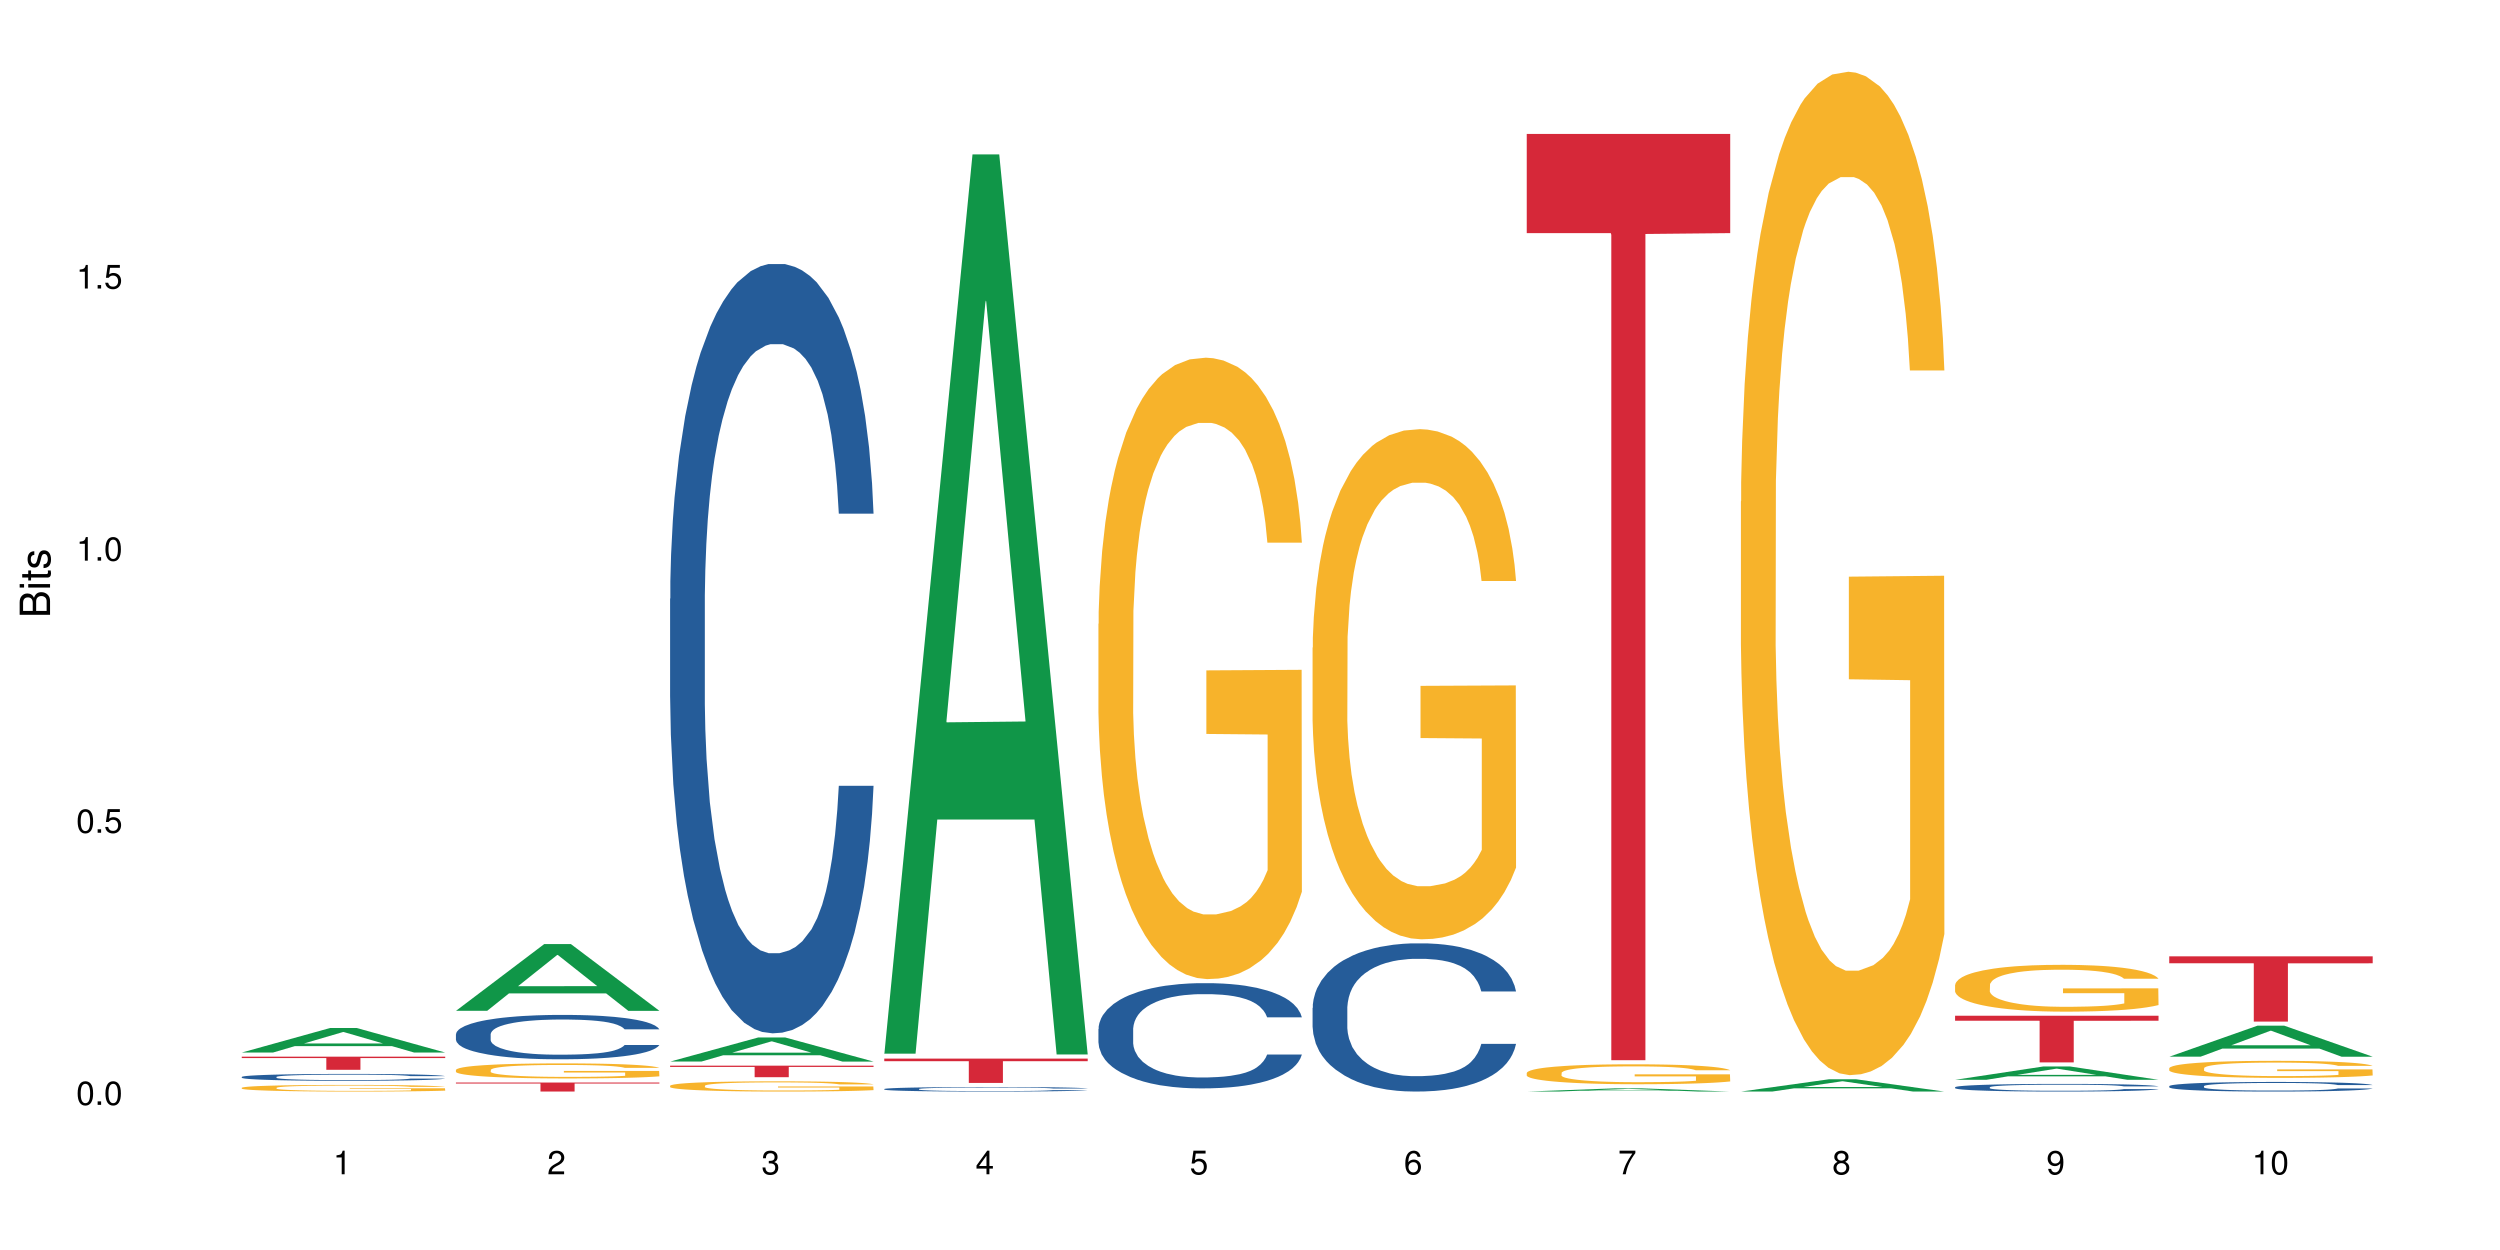 <?xml version="1.0" encoding="UTF-8"?>
<svg xmlns="http://www.w3.org/2000/svg" xmlns:xlink="http://www.w3.org/1999/xlink" width="720pt" height="360pt" viewBox="0 0 720 360" version="1.1">
<defs>
<g>
<symbol overflow="visible" id="glyph0-0">
<path style="stroke:none;" d=""/>
</symbol>
<symbol overflow="visible" id="glyph0-1">
<path style="stroke:none;" d="M 2.641 -6.797 C 2 -6.797 1.422 -6.531 1.078 -6.047 C 0.641 -5.453 0.406 -4.547 0.406 -3.297 C 0.406 -1 1.188 0.219 2.641 0.219 C 4.078 0.219 4.859 -1 4.859 -3.234 C 4.859 -4.562 4.656 -5.438 4.203 -6.047 C 3.844 -6.531 3.281 -6.797 2.641 -6.797 Z M 2.641 -6.047 C 3.547 -6.047 4 -5.125 4 -3.312 C 4 -1.375 3.562 -0.484 2.625 -0.484 C 1.734 -0.484 1.281 -1.422 1.281 -3.281 C 1.281 -5.141 1.734 -6.047 2.641 -6.047 Z M 2.641 -6.047 "/>
</symbol>
<symbol overflow="visible" id="glyph0-2">
<path style="stroke:none;" d="M 1.828 -1 L 0.828 -1 L 0.828 0 L 1.828 0 Z M 1.828 -1 "/>
</symbol>
<symbol overflow="visible" id="glyph0-3">
<path style="stroke:none;" d="M 4.562 -6.797 L 1.062 -6.797 L 0.547 -3.094 L 1.328 -3.094 C 1.719 -3.562 2.047 -3.734 2.578 -3.734 C 3.484 -3.734 4.062 -3.109 4.062 -2.094 C 4.062 -1.125 3.484 -0.531 2.578 -0.531 C 1.828 -0.531 1.375 -0.906 1.188 -1.672 L 0.328 -1.672 C 0.453 -1.109 0.547 -0.844 0.75 -0.594 C 1.125 -0.078 1.828 0.219 2.594 0.219 C 3.969 0.219 4.922 -0.781 4.922 -2.219 C 4.922 -3.562 4.031 -4.484 2.719 -4.484 C 2.25 -4.484 1.859 -4.359 1.469 -4.062 L 1.734 -5.969 L 4.562 -5.969 Z M 4.562 -6.797 "/>
</symbol>
<symbol overflow="visible" id="glyph0-4">
<path style="stroke:none;" d="M 2.484 -4.844 L 2.484 0 L 3.328 0 L 3.328 -6.797 L 2.766 -6.797 C 2.469 -5.75 2.281 -5.609 0.984 -5.453 L 0.984 -4.844 Z M 2.484 -4.844 "/>
</symbol>
<symbol overflow="visible" id="glyph0-5">
<path style="stroke:none;" d="M 4.859 -0.828 L 1.281 -0.828 C 1.359 -1.391 1.672 -1.75 2.5 -2.234 L 3.469 -2.75 C 4.406 -3.266 4.906 -3.969 4.906 -4.812 C 4.906 -5.375 4.672 -5.906 4.266 -6.266 C 3.859 -6.625 3.375 -6.797 2.719 -6.797 C 1.859 -6.797 1.219 -6.5 0.844 -5.922 C 0.609 -5.562 0.5 -5.125 0.484 -4.438 L 1.328 -4.438 C 1.359 -4.906 1.406 -5.188 1.531 -5.406 C 1.75 -5.812 2.188 -6.062 2.703 -6.062 C 3.469 -6.062 4.031 -5.516 4.031 -4.781 C 4.031 -4.25 3.719 -3.797 3.125 -3.438 L 2.234 -2.938 C 0.812 -2.141 0.406 -1.5 0.328 0 L 4.859 0 Z M 4.859 -0.828 "/>
</symbol>
<symbol overflow="visible" id="glyph0-6">
<path style="stroke:none;" d="M 2.125 -3.125 L 2.578 -3.125 C 3.516 -3.125 3.984 -2.703 3.984 -1.891 C 3.984 -1.031 3.469 -0.531 2.578 -0.531 C 1.656 -0.531 1.203 -0.984 1.156 -1.969 L 0.312 -1.969 C 0.344 -1.422 0.438 -1.078 0.609 -0.766 C 0.953 -0.109 1.625 0.219 2.547 0.219 C 3.953 0.219 4.859 -0.609 4.859 -1.906 C 4.859 -2.766 4.516 -3.25 3.703 -3.516 C 4.344 -3.766 4.656 -4.25 4.656 -4.938 C 4.656 -6.109 3.875 -6.797 2.578 -6.797 C 1.203 -6.797 0.484 -6.047 0.453 -4.609 L 1.297 -4.609 C 1.312 -5.016 1.344 -5.25 1.453 -5.453 C 1.641 -5.828 2.062 -6.062 2.594 -6.062 C 3.344 -6.062 3.797 -5.625 3.797 -4.906 C 3.797 -4.422 3.609 -4.141 3.25 -3.984 C 3.016 -3.891 2.719 -3.844 2.125 -3.844 Z M 2.125 -3.125 "/>
</symbol>
<symbol overflow="visible" id="glyph0-7">
<path style="stroke:none;" d="M 3.141 -1.625 L 3.141 0 L 3.984 0 L 3.984 -1.625 L 4.984 -1.625 L 4.984 -2.391 L 3.984 -2.391 L 3.984 -6.797 L 3.359 -6.797 L 0.266 -2.516 L 0.266 -1.625 Z M 3.141 -2.391 L 1 -2.391 L 3.141 -5.359 Z M 3.141 -2.391 "/>
</symbol>
<symbol overflow="visible" id="glyph0-8">
<path style="stroke:none;" d="M 4.781 -5.031 C 4.609 -6.141 3.891 -6.797 2.844 -6.797 C 2.094 -6.797 1.422 -6.438 1.031 -5.828 C 0.609 -5.172 0.406 -4.344 0.406 -3.094 C 0.406 -1.953 0.578 -1.234 0.984 -0.625 C 1.359 -0.078 1.953 0.219 2.703 0.219 C 3.984 0.219 4.922 -0.734 4.922 -2.078 C 4.922 -3.344 4.062 -4.234 2.844 -4.234 C 2.172 -4.234 1.641 -3.969 1.281 -3.469 C 1.281 -5.125 1.828 -6.047 2.797 -6.047 C 3.391 -6.047 3.797 -5.672 3.938 -5.031 Z M 2.734 -3.484 C 3.547 -3.484 4.062 -2.922 4.062 -2 C 4.062 -1.156 3.484 -0.531 2.703 -0.531 C 1.922 -0.531 1.328 -1.188 1.328 -2.047 C 1.328 -2.891 1.906 -3.484 2.734 -3.484 Z M 2.734 -3.484 "/>
</symbol>
<symbol overflow="visible" id="glyph0-9">
<path style="stroke:none;" d="M 4.984 -6.797 L 0.438 -6.797 L 0.438 -5.969 L 4.109 -5.969 C 2.5 -3.656 1.828 -2.234 1.328 0 L 2.219 0 C 2.594 -2.172 3.453 -4.047 4.984 -6.094 Z M 4.984 -6.797 "/>
</symbol>
<symbol overflow="visible" id="glyph0-10">
<path style="stroke:none;" d="M 3.75 -3.578 C 4.453 -4 4.688 -4.344 4.688 -4.984 C 4.688 -6.047 3.844 -6.797 2.641 -6.797 C 1.438 -6.797 0.594 -6.047 0.594 -4.984 C 0.594 -4.359 0.828 -4.016 1.516 -3.578 C 0.734 -3.203 0.359 -2.641 0.359 -1.891 C 0.359 -0.641 1.297 0.219 2.641 0.219 C 3.984 0.219 4.922 -0.641 4.922 -1.875 C 4.922 -2.641 4.531 -3.203 3.75 -3.578 Z M 2.641 -6.047 C 3.359 -6.047 3.812 -5.625 3.812 -4.969 C 3.812 -4.344 3.344 -3.922 2.641 -3.922 C 1.922 -3.922 1.453 -4.344 1.453 -4.984 C 1.453 -5.625 1.922 -6.047 2.641 -6.047 Z M 2.641 -3.203 C 3.484 -3.203 4.062 -2.672 4.062 -1.875 C 4.062 -1.062 3.484 -0.531 2.625 -0.531 C 1.797 -0.531 1.219 -1.078 1.219 -1.875 C 1.219 -2.672 1.797 -3.203 2.641 -3.203 Z M 2.641 -3.203 "/>
</symbol>
<symbol overflow="visible" id="glyph0-11">
<path style="stroke:none;" d="M 0.516 -1.547 C 0.672 -0.438 1.406 0.219 2.438 0.219 C 3.188 0.219 3.859 -0.141 4.266 -0.75 C 4.688 -1.406 4.891 -2.25 4.891 -3.484 C 4.891 -4.625 4.703 -5.359 4.312 -5.953 C 3.938 -6.5 3.344 -6.797 2.594 -6.797 C 1.297 -6.797 0.359 -5.844 0.359 -4.516 C 0.359 -3.25 1.234 -2.344 2.453 -2.344 C 3.094 -2.344 3.562 -2.578 4.016 -3.109 C 4 -1.453 3.469 -0.531 2.5 -0.531 C 1.906 -0.531 1.484 -0.906 1.359 -1.547 Z M 2.578 -6.062 C 3.375 -6.062 3.969 -5.406 3.969 -4.531 C 3.969 -3.688 3.375 -3.094 2.547 -3.094 C 1.734 -3.094 1.234 -3.672 1.234 -4.578 C 1.234 -5.438 1.797 -6.062 2.578 -6.062 Z M 2.578 -6.062 "/>
</symbol>
<symbol overflow="visible" id="glyph1-0">
<path style="stroke:none;" d=""/>
</symbol>
<symbol overflow="visible" id="glyph1-1">
<path style="stroke:none;" d="M 0 -0.953 L 0 -4.891 C 0 -5.719 -0.234 -6.344 -0.734 -6.797 C -1.188 -7.234 -1.812 -7.469 -2.5 -7.469 C -3.547 -7.469 -4.188 -7 -4.625 -5.875 C -4.984 -6.672 -5.641 -7.094 -6.531 -7.094 C -7.156 -7.094 -7.734 -6.859 -8.141 -6.391 C -8.562 -5.938 -8.75 -5.344 -8.75 -4.5 L -8.75 -0.953 Z M -4.984 -2.062 L -7.766 -2.062 L -7.766 -4.219 C -7.766 -4.844 -7.688 -5.203 -7.453 -5.5 C -7.219 -5.812 -6.859 -5.969 -6.375 -5.969 C -5.906 -5.969 -5.531 -5.812 -5.297 -5.5 C -5.062 -5.203 -4.984 -4.844 -4.984 -4.219 Z M -0.984 -2.062 L -4 -2.062 L -4 -4.781 C -4 -5.328 -3.859 -5.688 -3.578 -5.953 C -3.297 -6.219 -2.922 -6.359 -2.484 -6.359 C -2.062 -6.359 -1.688 -6.219 -1.406 -5.953 C -1.109 -5.688 -0.984 -5.328 -0.984 -4.781 Z M -0.984 -2.062 "/>
</symbol>
<symbol overflow="visible" id="glyph1-2">
<path style="stroke:none;" d="M -6.281 -1.797 L -6.281 -0.797 L 0 -0.797 L 0 -1.797 Z M -8.75 -1.797 L -8.75 -0.797 L -7.484 -0.797 L -7.484 -1.797 Z M -8.75 -1.797 "/>
</symbol>
<symbol overflow="visible" id="glyph1-3">
<path style="stroke:none;" d="M -6.281 -3.047 L -6.281 -2.016 L -8.016 -2.016 L -8.016 -1.016 L -6.281 -1.016 L -6.281 -0.172 L -5.469 -0.172 L -5.469 -1.016 L -0.719 -1.016 C -0.078 -1.016 0.281 -1.453 0.281 -2.234 C 0.281 -2.469 0.25 -2.719 0.188 -3.047 L -0.641 -3.047 C -0.609 -2.922 -0.594 -2.766 -0.594 -2.562 C -0.594 -2.141 -0.719 -2.016 -1.156 -2.016 L -5.469 -2.016 L -5.469 -3.047 Z M -6.281 -3.047 "/>
</symbol>
<symbol overflow="visible" id="glyph1-4">
<path style="stroke:none;" d="M -4.531 -5.25 C -5.766 -5.25 -6.469 -4.422 -6.469 -2.969 C -6.469 -1.516 -5.719 -0.562 -4.547 -0.562 C -3.562 -0.562 -3.094 -1.062 -2.734 -2.562 L -2.516 -3.484 C -2.344 -4.188 -2.094 -4.469 -1.625 -4.469 C -1.047 -4.469 -0.641 -3.875 -0.641 -3 C -0.641 -2.453 -0.797 -2 -1.062 -1.75 C -1.25 -1.594 -1.422 -1.531 -1.875 -1.469 L -1.875 -0.406 C -0.422 -0.453 0.281 -1.266 0.281 -2.922 C 0.281 -4.5 -0.5 -5.516 -1.719 -5.516 C -2.656 -5.516 -3.172 -4.984 -3.469 -3.734 L -3.703 -2.766 C -3.891 -1.953 -4.156 -1.609 -4.594 -1.609 C -5.172 -1.609 -5.547 -2.125 -5.547 -2.938 C -5.547 -3.75 -5.203 -4.172 -4.531 -4.203 Z M -4.531 -5.25 "/>
</symbol>
</g>
</defs>
<g id="surface95713">
<rect x="0" y="0" width="720" height="360" style="fill:rgb(100%,100%,100%);fill-opacity:1;stroke:none;"/>
<path style=" stroke:none;fill-rule:nonzero;fill:rgb(6.275%,58.824%,28.235%);fill-opacity:1;" d="M 69.629 303.125 L 69.691 303.117 L 95.047 296.07 L 102.746 296.07 L 128.223 303.133 L 119.273 303.133 L 112.887 301.289 L 84.902 301.289 L 78.645 303.125 L 69.629 303.125 L 87.598 300.527 L 110.32 300.52 L 98.988 297.223 L 98.863 297.219 L 98.738 297.238 L 87.535 300.52 L 87.598 300.527 Z M 69.629 303.125 "/>
<path style=" stroke:none;fill-rule:nonzero;fill:rgb(14.51%,36.078%,60%);fill-opacity:1;" d="M 69.629 310.152 L 69.699 310.152 L 69.699 310.109 L 69.914 310.039 L 70.414 309.953 L 70.914 309.891 L 72.203 309.785 L 73.988 309.684 L 75.848 309.602 L 77.203 309.555 L 78.418 309.52 L 81.207 309.453 L 82.992 309.418 L 84.922 309.387 L 87.281 309.355 L 88.996 309.336 L 92.852 309.309 L 95.711 309.297 L 97.926 309.289 L 102.715 309.289 L 105.574 309.297 L 107.645 309.309 L 109.93 309.32 L 111.859 309.336 L 115.219 309.379 L 118.219 309.43 L 119.578 309.457 L 121.723 309.512 L 123.367 309.566 L 124.508 309.613 L 125.797 309.684 L 126.938 309.762 L 127.797 309.855 L 128.223 309.934 L 118.219 309.934 L 117.719 309.863 L 117.148 309.805 L 116.078 309.73 L 115.004 309.68 L 113.504 309.625 L 112.148 309.59 L 110.289 309.559 L 108.645 309.535 L 106.93 309.52 L 105.285 309.508 L 102.141 309.496 L 98.5 309.496 L 97.141 309.5 L 94.355 309.516 L 92.852 309.527 L 90.711 309.555 L 89.207 309.578 L 87.422 309.613 L 86.207 309.645 L 84.707 309.691 L 83.637 309.734 L 82.422 309.793 L 81.707 309.84 L 81.062 309.891 L 80.492 309.949 L 80.062 310.012 L 79.777 310.078 L 79.633 310.145 L 79.633 310.426 L 79.777 310.492 L 80.133 310.566 L 81.062 310.676 L 82.422 310.773 L 83.992 310.848 L 85.492 310.902 L 86.352 310.93 L 87.492 310.957 L 89.281 310.996 L 91.852 311.031 L 93.352 311.047 L 95.641 311.059 L 97.996 311.066 L 101.141 311.066 L 103.93 311.059 L 105.785 311.051 L 107.715 311.035 L 110.359 311.004 L 112.004 310.977 L 113.434 310.941 L 114.504 310.906 L 115.219 310.879 L 116.293 310.82 L 117.148 310.762 L 117.793 310.695 L 118.219 310.637 L 128.223 310.637 L 127.797 310.707 L 127.152 310.777 L 126.508 310.832 L 125.508 310.895 L 124.367 310.949 L 122.723 311.016 L 121.363 311.055 L 119.578 311.102 L 117.934 311.137 L 116.148 311.168 L 113.504 311.203 L 111.789 311.223 L 109.93 311.238 L 107.715 311.25 L 104.93 311.266 L 101.93 311.273 L 99.141 311.273 L 96.141 311.27 L 93.926 311.262 L 90.996 311.246 L 87.352 311.215 L 84.707 311.18 L 82.633 311.145 L 80.848 311.109 L 78.848 311.059 L 76.273 310.98 L 74.703 310.918 L 73.633 310.867 L 72.418 310.797 L 71.559 310.734 L 70.559 310.633 L 69.844 310.504 L 69.629 310.402 Z M 69.629 310.152 "/>
<path style=" stroke:none;fill-rule:nonzero;fill:rgb(96.863%,70.196%,16.863%);fill-opacity:1;" d="M 69.629 313.273 L 69.699 313.273 L 69.699 313.238 L 69.988 313.16 L 70.703 313.051 L 71.629 312.961 L 72.629 312.891 L 73.273 312.855 L 74.344 312.801 L 75.273 312.762 L 77.633 312.684 L 80.633 312.609 L 82.277 312.578 L 84.137 312.551 L 86.777 312.516 L 87.992 312.504 L 91.711 312.477 L 95.926 312.457 L 100.57 312.453 L 102.715 312.453 L 105.645 312.461 L 109.645 312.48 L 111.934 312.5 L 113.719 312.516 L 115.578 312.539 L 117.863 312.574 L 120.008 312.617 L 121.723 312.656 L 123.438 312.711 L 124.867 312.766 L 126.082 312.828 L 127.152 312.902 L 127.797 312.961 L 128.223 313.023 L 118.293 313.023 L 117.719 312.961 L 117.078 312.914 L 116.004 312.859 L 114.934 312.816 L 113.863 312.781 L 111.859 312.738 L 110.145 312.707 L 108.004 312.684 L 105.93 312.668 L 103.57 312.656 L 98.355 312.656 L 94.926 312.668 L 92.926 312.68 L 91.496 312.695 L 89.496 312.723 L 88.281 312.742 L 87.566 312.758 L 85.422 312.809 L 83.992 312.859 L 83.207 312.895 L 82.207 312.945 L 81.492 312.992 L 80.707 313.062 L 80.277 313.113 L 79.703 313.234 L 79.633 313.551 L 79.848 313.617 L 80.277 313.688 L 80.848 313.75 L 81.707 313.816 L 82.562 313.867 L 84.062 313.938 L 85.352 313.98 L 86.352 314.012 L 88.281 314.059 L 89.066 314.074 L 90.922 314.105 L 92.852 314.129 L 95.211 314.152 L 96.996 314.164 L 99.855 314.172 L 103.5 314.172 L 107.789 314.16 L 110.504 314.148 L 112.359 314.133 L 113.574 314.121 L 115.078 314.102 L 116.148 314.082 L 117.148 314.062 L 118.363 314.035 L 118.363 313.617 L 100.715 313.613 L 100.715 313.418 L 128.152 313.418 L 128.223 314.102 L 126.723 314.148 L 124.867 314.195 L 123.078 314.23 L 121.223 314.258 L 118.578 314.293 L 116.434 314.312 L 113.148 314.336 L 110.145 314.352 L 107 314.363 L 104.215 314.367 L 100.93 314.371 L 97.996 314.367 L 94.855 314.355 L 92.352 314.344 L 90.066 314.324 L 87.781 314.301 L 84.922 314.266 L 83.062 314.234 L 81.133 314.199 L 79.203 314.156 L 77.488 314.109 L 76.348 314.07 L 75.203 314.027 L 73.988 313.977 L 72.844 313.918 L 71.988 313.863 L 71.203 313.801 L 70.629 313.742 L 70.059 313.664 L 69.773 313.602 L 69.629 313.547 Z M 69.629 313.273 "/>
<path style=" stroke:none;fill-rule:nonzero;fill:rgb(83.922%,15.686%,22.353%);fill-opacity:1;" d="M 69.629 304.312 L 128.223 304.312 L 128.223 304.719 L 103.805 304.723 L 103.805 308.109 L 93.98 308.109 L 93.98 304.727 L 93.836 304.719 L 69.629 304.719 Z M 69.629 304.312 "/>
<path style=" stroke:none;fill-rule:nonzero;fill:rgb(6.275%,58.824%,28.235%);fill-opacity:1;" d="M 131.309 291.105 L 131.371 291.086 L 156.727 271.898 L 164.426 271.898 L 189.902 291.121 L 180.953 291.121 L 174.566 286.102 L 146.582 286.102 L 140.324 291.105 L 131.309 291.105 L 149.273 284.027 L 172 284.008 L 160.668 275.039 L 160.543 275.02 L 160.418 275.074 L 149.211 284.008 L 149.273 284.027 Z M 131.309 291.105 "/>
<path style=" stroke:none;fill-rule:nonzero;fill:rgb(14.51%,36.078%,60%);fill-opacity:1;" d="M 131.309 297.859 L 131.379 297.848 L 131.379 297.566 L 131.594 297.125 L 132.094 296.562 L 132.594 296.18 L 133.883 295.488 L 135.668 294.824 L 137.523 294.309 L 138.883 294.008 L 140.098 293.773 L 142.883 293.34 L 144.672 293.117 L 146.602 292.922 L 148.957 292.723 L 150.672 292.605 L 154.531 292.418 L 157.391 292.336 L 159.605 292.301 L 164.395 292.301 L 167.25 292.348 L 169.324 292.406 L 171.609 292.5 L 173.539 292.605 L 176.898 292.863 L 179.898 293.188 L 181.258 293.375 L 183.402 293.738 L 185.043 294.086 L 186.188 294.391 L 187.473 294.824 L 188.617 295.348 L 189.477 295.945 L 189.902 296.445 L 179.898 296.445 L 179.398 295.98 L 178.828 295.617 L 177.758 295.141 L 176.684 294.801 L 175.184 294.461 L 173.824 294.238 L 171.969 294.02 L 170.324 293.879 L 168.609 293.773 L 166.965 293.703 L 163.82 293.633 L 160.176 293.633 L 158.82 293.656 L 156.031 293.75 L 154.531 293.832 L 152.387 293.996 L 150.887 294.145 L 149.102 294.379 L 147.887 294.578 L 146.387 294.883 L 145.312 295.152 L 144.098 295.535 L 143.387 295.828 L 142.742 296.156 L 142.172 296.539 L 141.742 296.949 L 141.457 297.379 L 141.312 297.801 L 141.312 299.609 L 141.457 300.031 L 141.812 300.523 L 142.742 301.234 L 144.098 301.852 L 145.672 302.344 L 147.172 302.695 L 148.031 302.855 L 149.172 303.043 L 150.961 303.277 L 153.531 303.512 L 155.031 303.605 L 157.32 303.699 L 159.676 303.746 L 162.82 303.746 L 165.609 303.699 L 167.465 303.641 L 169.395 303.547 L 172.039 303.348 L 173.684 303.16 L 175.113 302.938 L 176.184 302.719 L 176.898 302.531 L 177.969 302.168 L 178.828 301.77 L 179.473 301.363 L 179.898 300.965 L 189.902 300.965 L 189.477 301.434 L 188.832 301.887 L 188.188 302.227 L 187.188 302.637 L 186.047 302.996 L 184.402 303.406 L 183.043 303.676 L 181.258 303.965 L 179.613 304.188 L 177.828 304.387 L 175.184 304.621 L 173.469 304.738 L 171.609 304.844 L 169.395 304.938 L 166.609 305.02 L 163.605 305.062 L 160.82 305.074 L 157.82 305.051 L 155.605 305.008 L 152.676 304.902 L 149.031 304.691 L 146.387 304.469 L 144.312 304.246 L 142.527 304.012 L 140.527 303.699 L 137.953 303.184 L 136.383 302.789 L 135.309 302.461 L 134.094 302.004 L 133.238 301.598 L 132.238 300.941 L 131.523 300.113 L 131.309 299.473 Z M 131.309 297.859 "/>
<path style=" stroke:none;fill-rule:nonzero;fill:rgb(96.863%,70.196%,16.863%);fill-opacity:1;" d="M 131.309 308.113 L 131.379 308.109 L 131.379 308.031 L 131.664 307.852 L 132.379 307.605 L 133.309 307.406 L 134.309 307.246 L 134.953 307.164 L 136.023 307.043 L 136.953 306.957 L 139.312 306.777 L 142.312 306.613 L 143.957 306.539 L 145.812 306.473 L 148.457 306.398 L 149.672 306.371 L 153.391 306.309 L 157.605 306.266 L 162.25 306.254 L 164.395 306.258 L 167.324 306.273 L 171.324 306.32 L 173.613 306.359 L 175.398 306.398 L 177.254 306.449 L 179.543 306.527 L 181.688 306.625 L 183.402 306.719 L 185.117 306.84 L 186.547 306.965 L 187.762 307.102 L 188.832 307.27 L 189.477 307.41 L 189.902 307.547 L 179.973 307.547 L 179.398 307.41 L 178.758 307.301 L 177.684 307.172 L 176.613 307.074 L 175.539 307 L 173.539 306.898 L 171.824 306.836 L 169.68 306.777 L 167.609 306.742 L 165.25 306.719 L 163.82 306.711 L 160.035 306.711 L 156.605 306.738 L 154.605 306.77 L 153.176 306.801 L 151.172 306.863 L 149.957 306.91 L 149.246 306.941 L 147.102 307.062 L 145.672 307.176 L 144.887 307.25 L 143.887 307.367 L 143.172 307.477 L 142.383 307.633 L 141.957 307.754 L 141.383 308.023 L 141.312 308.734 L 141.527 308.887 L 141.957 309.047 L 142.527 309.191 L 143.387 309.344 L 144.242 309.457 L 145.742 309.613 L 147.027 309.715 L 148.031 309.781 L 149.957 309.891 L 150.746 309.926 L 152.602 309.996 L 154.531 310.051 L 156.891 310.098 L 158.676 310.121 L 161.535 310.141 L 165.18 310.141 L 169.469 310.117 L 172.184 310.086 L 174.039 310.055 L 175.254 310.027 L 176.754 309.984 L 177.828 309.945 L 178.828 309.902 L 180.043 309.832 L 180.043 308.887 L 162.391 308.883 L 162.391 308.438 L 189.832 308.434 L 189.902 309.984 L 188.402 310.09 L 186.547 310.195 L 184.758 310.273 L 182.902 310.34 L 180.258 310.414 L 178.113 310.465 L 174.824 310.52 L 171.824 310.555 L 168.68 310.578 L 165.895 310.59 L 162.605 310.594 L 159.676 310.586 L 156.531 310.562 L 154.031 310.531 L 151.746 310.492 L 149.457 310.438 L 146.602 310.355 L 144.742 310.289 L 142.812 310.207 L 140.883 310.105 L 139.168 310 L 138.027 309.918 L 136.883 309.82 L 135.668 309.703 L 134.523 309.566 L 133.668 309.445 L 132.879 309.305 L 132.309 309.176 L 131.738 308.996 L 131.453 308.855 L 131.309 308.73 Z M 131.309 308.113 "/>
<path style=" stroke:none;fill-rule:nonzero;fill:rgb(83.922%,15.686%,22.353%);fill-opacity:1;" d="M 131.309 311.773 L 189.902 311.773 L 189.902 312.051 L 165.484 312.055 L 165.484 314.371 L 155.656 314.371 L 155.656 312.055 L 155.516 312.051 L 131.309 312.051 Z M 131.309 311.773 "/>
<path style=" stroke:none;fill-rule:nonzero;fill:rgb(6.275%,58.824%,28.235%);fill-opacity:1;" d="M 192.988 305.73 L 193.051 305.723 L 218.402 298.781 L 226.105 298.781 L 251.582 305.738 L 242.629 305.738 L 236.246 303.922 L 208.262 303.922 L 202.004 305.73 L 192.988 305.73 L 210.953 303.172 L 233.68 303.164 L 222.348 299.918 L 222.223 299.914 L 222.098 299.934 L 210.891 303.164 L 210.953 303.172 Z M 192.988 305.73 "/>
<path style=" stroke:none;fill-rule:nonzero;fill:rgb(14.51%,36.078%,60%);fill-opacity:1;" d="M 192.988 172.449 L 193.059 172.246 L 193.059 167.387 L 193.273 159.691 L 193.773 149.969 L 194.273 143.285 L 195.559 131.34 L 197.348 119.793 L 199.203 110.883 L 200.562 105.617 L 201.777 101.57 L 204.562 94.074 L 206.352 90.227 L 208.281 86.785 L 210.637 83.344 L 212.352 81.316 L 216.211 78.078 L 219.07 76.66 L 221.285 76.051 L 226.074 76.051 L 228.93 76.863 L 231.004 77.875 L 233.289 79.496 L 235.219 81.316 L 238.578 85.773 L 241.578 91.441 L 242.938 94.684 L 245.082 100.961 L 246.723 107.035 L 247.867 112.301 L 249.152 119.793 L 250.297 128.906 L 251.152 139.234 L 251.582 147.945 L 241.578 147.945 L 241.078 139.844 L 240.508 133.566 L 239.434 125.262 L 238.363 119.391 L 236.863 113.516 L 235.504 109.668 L 233.648 105.82 L 232.004 103.391 L 230.289 101.57 L 228.645 100.352 L 225.5 99.137 L 221.855 99.137 L 220.5 99.543 L 217.711 101.164 L 216.211 102.582 L 214.066 105.418 L 212.566 108.051 L 210.781 112.098 L 209.566 115.543 L 208.066 120.809 L 206.992 125.465 L 205.777 132.148 L 205.062 137.211 L 204.422 142.883 L 203.848 149.566 L 203.422 156.652 L 203.133 164.145 L 202.992 171.438 L 202.992 202.824 L 203.133 210.117 L 203.492 218.621 L 204.422 230.977 L 205.777 241.711 L 207.352 250.215 L 208.852 256.289 L 209.707 259.125 L 210.852 262.367 L 212.637 266.414 L 215.211 270.465 L 216.711 272.086 L 219 273.707 L 221.355 274.516 L 224.5 274.516 L 227.289 273.707 L 229.145 272.695 L 231.074 271.074 L 233.719 267.633 L 235.363 264.391 L 236.793 260.543 L 237.863 256.695 L 238.578 253.453 L 239.648 247.176 L 240.508 240.293 L 241.148 233.203 L 241.578 226.316 L 251.582 226.316 L 251.152 234.418 L 250.512 242.316 L 249.867 248.191 L 248.867 255.277 L 247.723 261.555 L 246.082 268.645 L 244.723 273.301 L 242.938 278.363 L 241.293 282.211 L 239.508 285.656 L 236.863 289.707 L 235.148 291.73 L 233.289 293.555 L 231.074 295.172 L 228.289 296.59 L 225.285 297.402 L 222.5 297.602 L 219.5 297.199 L 217.285 296.387 L 214.352 294.566 L 210.711 290.922 L 208.066 287.074 L 205.992 283.227 L 204.207 279.176 L 202.207 273.707 L 199.633 264.797 L 198.062 257.91 L 196.988 252.238 L 195.773 244.34 L 194.918 237.254 L 193.918 225.914 L 193.203 211.535 L 192.988 200.395 Z M 192.988 172.449 "/>
<path style=" stroke:none;fill-rule:nonzero;fill:rgb(96.863%,70.196%,16.863%);fill-opacity:1;" d="M 192.988 312.684 L 193.059 312.68 L 193.059 312.629 L 193.344 312.508 L 194.059 312.34 L 194.988 312.203 L 195.988 312.094 L 196.633 312.039 L 197.703 311.957 L 198.633 311.898 L 200.992 311.777 L 203.992 311.664 L 205.637 311.613 L 207.492 311.57 L 210.137 311.52 L 211.352 311.5 L 215.066 311.457 L 219.285 311.43 L 223.93 311.422 L 226.074 311.422 L 229.004 311.434 L 233.004 311.465 L 235.289 311.492 L 237.078 311.52 L 238.934 311.555 L 241.223 311.605 L 243.367 311.672 L 245.082 311.734 L 246.797 311.816 L 248.223 311.902 L 249.438 311.996 L 250.512 312.109 L 251.152 312.203 L 251.582 312.301 L 241.648 312.301 L 241.078 312.203 L 240.434 312.133 L 239.363 312.043 L 238.293 311.98 L 237.219 311.926 L 235.219 311.855 L 233.504 311.812 L 231.359 311.777 L 229.289 311.754 L 226.93 311.734 L 225.5 311.73 L 221.715 311.73 L 218.285 311.75 L 216.281 311.77 L 214.855 311.793 L 212.852 311.832 L 211.637 311.867 L 210.922 311.887 L 208.781 311.969 L 207.352 312.047 L 206.566 312.098 L 205.562 312.18 L 204.852 312.25 L 204.062 312.359 L 203.637 312.438 L 203.062 312.621 L 202.992 313.105 L 203.207 313.211 L 203.637 313.32 L 204.207 313.418 L 205.062 313.52 L 205.922 313.598 L 207.422 313.703 L 208.707 313.773 L 209.707 313.82 L 211.637 313.891 L 212.426 313.914 L 214.281 313.965 L 216.211 314 L 218.57 314.035 L 220.355 314.051 L 223.215 314.062 L 226.859 314.062 L 231.145 314.047 L 233.863 314.027 L 235.719 314.004 L 236.934 313.984 L 238.434 313.957 L 239.508 313.93 L 240.508 313.898 L 241.723 313.852 L 241.723 313.211 L 224.07 313.207 L 224.07 312.906 L 251.512 312.902 L 251.582 313.957 L 250.082 314.027 L 248.223 314.098 L 246.438 314.152 L 244.578 314.199 L 241.938 314.25 L 239.793 314.281 L 236.504 314.32 L 233.504 314.344 L 230.359 314.359 L 227.574 314.367 L 224.285 314.371 L 221.355 314.367 L 218.211 314.348 L 215.711 314.328 L 213.426 314.301 L 211.137 314.266 L 208.281 314.211 L 206.422 314.164 L 204.492 314.105 L 202.562 314.039 L 200.848 313.965 L 199.703 313.91 L 198.562 313.844 L 197.348 313.766 L 196.203 313.672 L 195.348 313.59 L 194.559 313.496 L 193.988 313.406 L 193.418 313.285 L 193.129 313.188 L 192.988 313.105 Z M 192.988 312.684 "/>
<path style=" stroke:none;fill-rule:nonzero;fill:rgb(83.922%,15.686%,22.353%);fill-opacity:1;" d="M 192.988 306.918 L 251.582 306.918 L 251.582 307.273 L 227.164 307.273 L 227.164 310.242 L 217.336 310.242 L 217.336 307.277 L 217.195 307.273 L 192.988 307.273 Z M 192.988 306.918 "/>
<path style=" stroke:none;fill-rule:nonzero;fill:rgb(6.275%,58.824%,28.235%);fill-opacity:1;" d="M 254.668 303.449 L 254.73 303.203 L 280.082 44.461 L 287.781 44.461 L 313.262 303.691 L 304.309 303.691 L 297.926 236.023 L 269.941 236.023 L 263.68 303.449 L 254.668 303.449 L 272.633 208.031 L 295.359 207.789 L 284.027 86.812 L 283.902 86.57 L 283.777 87.301 L 272.57 207.789 L 272.633 208.031 Z M 254.668 303.449 "/>
<path style=" stroke:none;fill-rule:nonzero;fill:rgb(14.51%,36.078%,60%);fill-opacity:1;" d="M 254.668 313.633 L 254.738 313.629 L 254.738 313.602 L 254.953 313.559 L 255.453 313.5 L 255.953 313.461 L 257.238 313.391 L 259.027 313.32 L 260.883 313.27 L 262.242 313.238 L 263.457 313.215 L 266.242 313.168 L 268.031 313.148 L 269.957 313.125 L 272.316 313.105 L 274.031 313.094 L 277.891 313.074 L 280.75 313.066 L 282.965 313.062 L 287.75 313.062 L 290.609 313.066 L 292.684 313.074 L 294.969 313.082 L 296.898 313.094 L 300.258 313.121 L 303.258 313.152 L 304.617 313.172 L 306.758 313.211 L 308.402 313.246 L 309.547 313.277 L 310.832 313.32 L 311.977 313.375 L 312.832 313.438 L 313.262 313.488 L 303.258 313.488 L 302.758 313.441 L 302.188 313.402 L 301.113 313.355 L 300.043 313.32 L 298.543 313.285 L 297.184 313.262 L 295.328 313.238 L 293.684 313.223 L 291.969 313.215 L 290.324 313.207 L 287.18 313.199 L 283.535 313.199 L 282.18 313.203 L 279.391 313.211 L 277.891 313.219 L 275.746 313.238 L 274.246 313.254 L 272.461 313.277 L 271.246 313.297 L 269.746 313.328 L 268.672 313.355 L 267.457 313.395 L 266.742 313.426 L 266.102 313.457 L 265.527 313.496 L 265.102 313.539 L 264.812 313.582 L 264.672 313.625 L 264.672 313.812 L 264.812 313.855 L 265.172 313.906 L 266.102 313.977 L 267.457 314.039 L 269.031 314.09 L 270.531 314.125 L 271.387 314.145 L 272.531 314.164 L 274.316 314.188 L 276.891 314.211 L 278.391 314.219 L 280.676 314.23 L 283.035 314.234 L 286.18 314.234 L 288.965 314.23 L 290.824 314.223 L 292.754 314.215 L 295.398 314.195 L 297.043 314.176 L 298.469 314.152 L 299.543 314.129 L 300.258 314.109 L 301.328 314.074 L 302.188 314.031 L 302.828 313.992 L 303.258 313.949 L 313.262 313.949 L 312.832 313.996 L 312.191 314.043 L 311.547 314.078 L 310.547 314.121 L 309.402 314.156 L 307.762 314.199 L 306.402 314.227 L 304.617 314.258 L 302.973 314.281 L 301.188 314.301 L 298.543 314.324 L 296.828 314.336 L 294.969 314.348 L 292.754 314.355 L 289.969 314.363 L 286.965 314.371 L 284.18 314.371 L 281.176 314.367 L 278.961 314.363 L 276.031 314.352 L 272.387 314.332 L 269.746 314.309 L 267.672 314.285 L 265.887 314.262 L 263.887 314.23 L 261.312 314.176 L 259.742 314.137 L 258.668 314.102 L 257.453 314.055 L 256.598 314.016 L 255.598 313.949 L 254.883 313.863 L 254.668 313.797 Z M 254.668 313.633 "/>
<path style=" stroke:none;fill-rule:nonzero;fill:rgb(83.922%,15.686%,22.353%);fill-opacity:1;" d="M 254.668 304.871 L 313.262 304.871 L 313.262 305.621 L 288.84 305.629 L 288.84 311.883 L 279.016 311.883 L 279.016 305.633 L 278.875 305.621 L 254.668 305.621 Z M 254.668 304.871 "/>
<path style=" stroke:none;fill-rule:nonzero;fill:rgb(14.51%,36.078%,60%);fill-opacity:1;" d="M 316.348 296.344 L 316.418 296.316 L 316.418 295.652 L 316.633 294.602 L 317.133 293.27 L 317.633 292.359 L 318.918 290.723 L 320.703 289.145 L 322.562 287.926 L 323.922 287.207 L 325.137 286.652 L 327.922 285.629 L 329.707 285.102 L 331.637 284.633 L 333.996 284.16 L 335.711 283.883 L 339.57 283.441 L 342.43 283.246 L 344.645 283.164 L 349.43 283.164 L 352.289 283.273 L 354.363 283.414 L 356.648 283.633 L 358.578 283.883 L 361.938 284.492 L 364.938 285.27 L 366.293 285.711 L 368.438 286.57 L 370.082 287.402 L 371.227 288.121 L 372.512 289.145 L 373.656 290.391 L 374.512 291.805 L 374.941 292.996 L 364.938 292.996 L 364.438 291.887 L 363.867 291.027 L 362.793 289.895 L 361.723 289.09 L 360.223 288.285 L 358.863 287.762 L 357.004 287.234 L 355.363 286.902 L 353.648 286.652 L 352.004 286.488 L 348.859 286.32 L 345.215 286.32 L 343.855 286.375 L 341.07 286.598 L 339.57 286.793 L 337.426 287.18 L 335.926 287.539 L 334.141 288.094 L 332.926 288.562 L 331.422 289.285 L 330.352 289.922 L 329.137 290.836 L 328.422 291.527 L 327.777 292.301 L 327.207 293.215 L 326.777 294.184 L 326.492 295.211 L 326.352 296.207 L 326.352 300.5 L 326.492 301.496 L 326.852 302.66 L 327.777 304.348 L 329.137 305.816 L 330.707 306.98 L 332.211 307.809 L 333.066 308.199 L 334.211 308.641 L 335.996 309.195 L 338.57 309.75 L 340.07 309.969 L 342.355 310.191 L 344.715 310.305 L 347.859 310.305 L 350.645 310.191 L 352.504 310.055 L 354.434 309.832 L 357.078 309.359 L 358.719 308.918 L 360.148 308.391 L 361.223 307.867 L 361.938 307.422 L 363.008 306.562 L 363.867 305.621 L 364.508 304.652 L 364.938 303.711 L 374.941 303.711 L 374.512 304.82 L 373.871 305.898 L 373.227 306.703 L 372.227 307.672 L 371.082 308.531 L 369.438 309.5 L 368.082 310.137 L 366.293 310.828 L 364.652 311.355 L 362.863 311.824 L 360.223 312.379 L 358.508 312.656 L 356.648 312.906 L 354.434 313.129 L 351.645 313.32 L 348.645 313.434 L 345.859 313.461 L 342.855 313.406 L 340.641 313.293 L 337.711 313.043 L 334.066 312.547 L 331.422 312.02 L 329.352 311.492 L 327.566 310.941 L 325.562 310.191 L 322.992 308.973 L 321.418 308.031 L 320.348 307.258 L 319.133 306.176 L 318.273 305.207 L 317.273 303.656 L 316.559 301.691 L 316.348 300.168 Z M 316.348 296.344 "/>
<path style=" stroke:none;fill-rule:nonzero;fill:rgb(96.863%,70.196%,16.863%);fill-opacity:1;" d="M 316.348 179.668 L 316.418 179.504 L 316.418 176.234 L 316.703 168.879 L 317.418 158.746 L 318.348 150.41 L 319.348 143.871 L 319.992 140.441 L 321.062 135.539 L 321.992 131.941 L 324.348 124.586 L 327.352 117.723 L 328.992 114.781 L 330.852 112 L 333.496 108.895 L 334.711 107.75 L 338.426 105.137 L 342.641 103.5 L 347.289 103.012 L 349.43 103.176 L 352.359 103.828 L 356.363 105.625 L 358.648 107.262 L 360.434 108.895 L 362.293 111.02 L 364.578 114.289 L 366.723 118.211 L 368.438 122.133 L 370.152 127.039 L 371.582 132.27 L 372.797 137.988 L 373.871 144.852 L 374.512 150.574 L 374.941 156.293 L 365.008 156.293 L 364.438 150.574 L 363.793 146.16 L 362.723 140.766 L 361.648 136.844 L 360.578 133.738 L 358.578 129.488 L 356.863 126.875 L 354.719 124.586 L 352.645 123.117 L 350.289 122.133 L 348.859 121.809 L 345.07 121.809 L 341.641 122.953 L 339.641 124.258 L 338.211 125.566 L 336.211 128.02 L 334.996 129.98 L 334.281 131.289 L 332.137 136.355 L 330.707 140.93 L 329.922 144.035 L 328.922 148.941 L 328.207 153.352 L 327.422 159.891 L 326.992 164.793 L 326.422 175.906 L 326.352 205.328 L 326.562 211.539 L 326.992 218.242 L 327.566 224.125 L 328.422 230.336 L 329.281 235.074 L 330.781 241.449 L 332.066 245.699 L 333.066 248.477 L 334.996 252.891 L 335.781 254.363 L 337.641 257.305 L 339.57 259.594 L 341.93 261.555 L 343.715 262.535 L 346.574 263.352 L 350.219 263.352 L 354.504 262.371 L 357.219 261.062 L 359.078 259.754 L 360.293 258.609 L 361.793 256.812 L 362.863 255.18 L 363.867 253.383 L 365.078 250.602 L 365.078 211.539 L 347.43 211.375 L 347.43 193.07 L 374.871 192.906 L 374.941 256.812 L 373.441 261.227 L 371.582 265.477 L 369.797 268.746 L 367.938 271.523 L 365.293 274.629 L 363.152 276.59 L 359.863 278.879 L 356.863 280.348 L 353.719 281.328 L 350.93 281.82 L 347.645 281.984 L 344.715 281.656 L 341.57 280.676 L 339.07 279.367 L 336.781 277.734 L 334.496 275.609 L 331.637 272.176 L 329.781 269.398 L 327.852 265.965 L 325.922 261.879 L 324.207 257.469 L 323.062 254.035 L 321.918 250.113 L 320.703 245.207 L 319.562 239.652 L 318.703 234.586 L 317.918 228.863 L 317.348 223.469 L 316.773 216.117 L 316.488 210.23 L 316.348 205.164 Z M 316.348 179.668 "/>
<path style=" stroke:none;fill-rule:nonzero;fill:rgb(14.51%,36.078%,60%);fill-opacity:1;" d="M 378.023 290.266 L 378.098 290.227 L 378.098 289.293 L 378.312 287.809 L 378.812 285.938 L 379.312 284.648 L 380.598 282.348 L 382.383 280.125 L 384.242 278.41 L 385.602 277.395 L 386.812 276.617 L 389.602 275.172 L 391.387 274.43 L 393.316 273.77 L 395.676 273.105 L 397.391 272.715 L 401.25 272.09 L 404.105 271.816 L 406.324 271.699 L 411.109 271.699 L 413.969 271.855 L 416.039 272.051 L 418.328 272.363 L 420.258 272.715 L 423.613 273.574 L 426.617 274.664 L 427.973 275.289 L 430.117 276.5 L 431.762 277.668 L 432.906 278.684 L 434.191 280.125 L 435.336 281.883 L 436.191 283.871 L 436.621 285.547 L 426.617 285.547 L 426.117 283.988 L 425.543 282.777 L 424.473 281.18 L 423.402 280.047 L 421.898 278.918 L 420.543 278.176 L 418.684 277.434 L 417.039 276.965 L 415.324 276.617 L 413.684 276.383 L 410.539 276.148 L 406.895 276.148 L 405.535 276.227 L 402.75 276.539 L 401.25 276.809 L 399.105 277.355 L 397.605 277.863 L 395.816 278.645 L 394.602 279.309 L 393.102 280.32 L 392.031 281.219 L 390.816 282.504 L 390.102 283.48 L 389.457 284.57 L 388.887 285.859 L 388.457 287.223 L 388.172 288.668 L 388.027 290.07 L 388.027 296.117 L 388.172 297.52 L 388.531 299.16 L 389.457 301.539 L 390.816 303.605 L 392.387 305.242 L 393.891 306.414 L 394.746 306.961 L 395.891 307.586 L 397.676 308.363 L 400.25 309.145 L 401.75 309.457 L 404.035 309.77 L 406.395 309.926 L 409.539 309.926 L 412.324 309.77 L 414.184 309.574 L 416.113 309.262 L 418.758 308.598 L 420.398 307.973 L 421.828 307.234 L 422.902 306.492 L 423.613 305.867 L 424.688 304.66 L 425.543 303.332 L 426.188 301.969 L 426.617 300.641 L 436.621 300.641 L 436.191 302.203 L 435.547 303.723 L 434.906 304.855 L 433.906 306.219 L 432.762 307.43 L 431.117 308.793 L 429.762 309.691 L 427.973 310.664 L 426.332 311.406 L 424.543 312.07 L 421.898 312.848 L 420.184 313.238 L 418.328 313.59 L 416.113 313.902 L 413.324 314.176 L 410.324 314.332 L 407.539 314.371 L 404.535 314.293 L 402.32 314.137 L 399.391 313.785 L 395.746 313.082 L 393.102 312.344 L 391.031 311.602 L 389.242 310.82 L 387.242 309.77 L 384.672 308.051 L 383.098 306.727 L 382.027 305.633 L 380.812 304.113 L 379.953 302.746 L 378.953 300.562 L 378.238 297.793 L 378.023 295.648 Z M 378.023 290.266 "/>
<path style=" stroke:none;fill-rule:nonzero;fill:rgb(96.863%,70.196%,16.863%);fill-opacity:1;" d="M 378.023 186.527 L 378.098 186.391 L 378.098 183.707 L 378.383 177.668 L 379.098 169.352 L 380.027 162.508 L 381.027 157.141 L 381.668 154.324 L 382.742 150.297 L 383.672 147.344 L 386.027 141.309 L 389.031 135.672 L 390.672 133.258 L 392.531 130.977 L 395.176 128.426 L 396.391 127.488 L 400.105 125.34 L 404.32 124 L 408.965 123.594 L 411.109 123.73 L 414.039 124.266 L 418.043 125.742 L 420.328 127.086 L 422.113 128.426 L 423.973 130.172 L 426.258 132.855 L 428.402 136.074 L 430.117 139.293 L 431.832 143.32 L 433.262 147.613 L 434.477 152.309 L 435.547 157.945 L 436.191 162.641 L 436.621 167.336 L 426.688 167.336 L 426.117 162.641 L 425.473 159.02 L 424.402 154.59 L 423.328 151.371 L 422.258 148.82 L 420.258 145.332 L 418.543 143.188 L 416.398 141.309 L 414.324 140.098 L 411.969 139.293 L 410.539 139.027 L 406.75 139.027 L 403.32 139.965 L 401.32 141.039 L 399.891 142.113 L 397.891 144.125 L 396.676 145.734 L 395.961 146.809 L 393.816 150.969 L 392.387 154.727 L 391.602 157.273 L 390.602 161.301 L 389.887 164.922 L 389.102 170.289 L 388.672 174.316 L 388.102 183.438 L 388.027 207.59 L 388.242 212.691 L 388.672 218.191 L 389.242 223.023 L 390.102 228.121 L 390.961 232.012 L 392.461 237.246 L 393.746 240.734 L 394.746 243.016 L 396.676 246.637 L 397.461 247.844 L 399.32 250.262 L 401.25 252.141 L 403.605 253.75 L 405.395 254.555 L 408.25 255.227 L 411.895 255.227 L 416.184 254.422 L 418.898 253.348 L 420.758 252.273 L 421.973 251.332 L 423.473 249.859 L 424.543 248.516 L 425.543 247.039 L 426.758 244.758 L 426.758 212.691 L 409.109 212.555 L 409.109 197.527 L 436.551 197.395 L 436.621 249.859 L 435.121 253.48 L 433.262 256.969 L 431.477 259.652 L 429.617 261.934 L 426.973 264.484 L 424.828 266.094 L 421.543 267.973 L 418.543 269.18 L 415.398 269.984 L 412.609 270.387 L 409.324 270.52 L 406.395 270.254 L 403.25 269.449 L 400.75 268.375 L 398.461 267.031 L 396.176 265.289 L 393.316 262.473 L 391.461 260.191 L 389.531 257.371 L 387.602 254.016 L 385.887 250.395 L 384.742 247.578 L 383.598 244.355 L 382.383 240.332 L 381.242 235.77 L 380.383 231.609 L 379.598 226.914 L 379.027 222.484 L 378.453 216.449 L 378.168 211.617 L 378.023 207.457 Z M 378.023 186.527 "/>
<path style=" stroke:none;fill-rule:nonzero;fill:rgb(6.275%,58.824%,28.235%);fill-opacity:1;" d="M 439.703 314.371 L 439.766 314.367 L 465.121 313.441 L 472.82 313.441 L 498.301 314.371 L 489.348 314.371 L 482.961 314.129 L 454.98 314.129 L 448.719 314.371 L 439.703 314.371 L 457.672 314.027 L 480.395 314.027 L 469.066 313.594 L 468.938 313.594 L 468.812 313.598 L 457.609 314.027 L 457.672 314.027 Z M 439.703 314.371 "/>
<path style=" stroke:none;fill-rule:nonzero;fill:rgb(96.863%,70.196%,16.863%);fill-opacity:1;" d="M 439.703 308.98 L 439.777 308.973 L 439.777 308.867 L 440.062 308.633 L 440.777 308.309 L 441.707 308.039 L 442.707 307.832 L 443.348 307.719 L 444.422 307.562 L 445.348 307.445 L 447.707 307.211 L 450.707 306.992 L 452.352 306.895 L 454.211 306.809 L 456.855 306.707 L 458.07 306.672 L 461.785 306.586 L 466 306.535 L 470.645 306.52 L 472.789 306.523 L 475.719 306.543 L 479.719 306.602 L 482.008 306.656 L 483.793 306.707 L 485.652 306.777 L 487.938 306.879 L 490.082 307.008 L 491.797 307.133 L 493.512 307.289 L 494.941 307.457 L 496.156 307.641 L 497.227 307.863 L 497.871 308.047 L 498.301 308.23 L 488.367 308.23 L 487.797 308.047 L 487.152 307.902 L 486.082 307.73 L 485.008 307.605 L 483.938 307.504 L 481.938 307.367 L 480.223 307.285 L 478.078 307.211 L 476.004 307.164 L 473.648 307.133 L 472.219 307.121 L 468.43 307.121 L 465 307.16 L 463 307.199 L 461.57 307.242 L 459.57 307.32 L 458.355 307.383 L 457.641 307.426 L 455.496 307.59 L 454.066 307.734 L 453.281 307.836 L 452.281 307.992 L 451.566 308.133 L 450.781 308.344 L 450.352 308.5 L 449.781 308.859 L 449.707 309.805 L 449.922 310.004 L 450.352 310.219 L 450.922 310.406 L 451.781 310.605 L 452.637 310.758 L 454.141 310.961 L 455.426 311.098 L 456.426 311.188 L 458.355 311.328 L 459.141 311.375 L 461 311.473 L 462.93 311.543 L 465.285 311.609 L 467.074 311.641 L 469.93 311.664 L 473.574 311.664 L 477.863 311.633 L 480.578 311.59 L 482.438 311.551 L 483.652 311.512 L 485.152 311.457 L 486.223 311.402 L 487.223 311.344 L 488.438 311.258 L 488.438 310.004 L 470.789 309.996 L 470.789 309.41 L 498.227 309.402 L 498.301 311.457 L 496.801 311.598 L 494.941 311.734 L 493.156 311.84 L 491.297 311.926 L 488.652 312.027 L 486.508 312.09 L 483.223 312.164 L 480.223 312.211 L 477.078 312.242 L 474.289 312.258 L 471.004 312.262 L 468.074 312.254 L 464.93 312.223 L 462.43 312.18 L 460.141 312.125 L 457.855 312.059 L 454.996 311.949 L 453.137 311.859 L 451.211 311.75 L 449.281 311.617 L 447.566 311.477 L 446.422 311.367 L 445.277 311.242 L 444.062 311.082 L 442.922 310.906 L 442.062 310.742 L 441.277 310.559 L 440.703 310.387 L 440.133 310.148 L 439.848 309.961 L 439.703 309.797 Z M 439.703 308.98 "/>
<path style=" stroke:none;fill-rule:nonzero;fill:rgb(83.922%,15.686%,22.353%);fill-opacity:1;" d="M 439.703 38.582 L 498.301 38.582 L 498.301 67.137 L 473.879 67.387 L 473.879 305.34 L 464.055 305.34 L 464.055 67.637 L 463.91 67.137 L 439.703 67.137 Z M 439.703 38.582 "/>
<path style=" stroke:none;fill-rule:nonzero;fill:rgb(6.275%,58.824%,28.235%);fill-opacity:1;" d="M 501.383 314.367 L 501.445 314.363 L 526.801 310.824 L 534.5 310.824 L 559.98 314.371 L 551.027 314.371 L 544.641 313.445 L 516.66 313.445 L 510.398 314.367 L 501.383 314.367 L 519.352 313.062 L 542.074 313.059 L 530.742 311.402 L 530.617 311.398 L 530.492 311.41 L 519.289 313.059 L 519.352 313.062 Z M 501.383 314.367 "/>
<path style=" stroke:none;fill-rule:nonzero;fill:rgb(96.863%,70.196%,16.863%);fill-opacity:1;" d="M 501.383 144.438 L 501.453 144.172 L 501.453 138.895 L 501.742 127.02 L 502.457 110.656 L 503.383 97.195 L 504.383 86.641 L 505.027 81.098 L 506.102 73.18 L 507.027 67.375 L 509.387 55.5 L 512.387 44.414 L 514.031 39.664 L 515.891 35.18 L 518.535 30.164 L 519.75 28.316 L 523.465 24.094 L 527.68 21.453 L 532.324 20.664 L 534.469 20.926 L 537.398 21.984 L 541.398 24.887 L 543.688 27.523 L 545.473 30.164 L 547.332 33.594 L 549.617 38.871 L 551.762 45.207 L 553.477 51.539 L 555.191 59.457 L 556.621 67.902 L 557.836 77.141 L 558.906 88.223 L 559.551 97.461 L 559.98 106.699 L 550.047 106.699 L 549.473 97.461 L 548.832 90.336 L 547.758 81.625 L 546.688 75.293 L 545.617 70.277 L 543.613 63.418 L 541.898 59.195 L 539.758 55.5 L 537.684 53.125 L 535.324 51.539 L 533.898 51.012 L 530.109 51.012 L 526.68 52.859 L 524.68 54.973 L 523.25 57.082 L 521.25 61.043 L 520.035 64.207 L 519.32 66.32 L 517.176 74.5 L 515.746 81.891 L 514.961 86.902 L 513.961 94.82 L 513.246 101.945 L 512.461 112.504 L 512.031 120.422 L 511.461 138.367 L 511.387 185.871 L 511.602 195.898 L 512.031 206.719 L 512.602 216.219 L 513.461 226.25 L 514.316 233.902 L 515.816 244.195 L 517.105 251.055 L 518.105 255.543 L 520.035 262.668 L 520.82 265.043 L 522.68 269.793 L 524.605 273.488 L 526.965 276.656 L 528.75 278.238 L 531.609 279.559 L 535.254 279.559 L 539.543 277.973 L 542.258 275.863 L 544.113 273.75 L 545.328 271.906 L 546.832 269 L 547.902 266.363 L 548.902 263.461 L 550.117 258.973 L 550.117 195.898 L 532.469 195.633 L 532.469 166.078 L 559.906 165.812 L 559.98 269 L 558.477 276.125 L 556.621 282.988 L 554.832 288.266 L 552.977 292.754 L 550.332 297.766 L 548.188 300.934 L 544.902 304.629 L 541.898 307.004 L 538.754 308.586 L 535.969 309.379 L 532.684 309.645 L 529.754 309.117 L 526.609 307.531 L 524.105 305.422 L 521.82 302.781 L 519.535 299.352 L 516.676 293.809 L 514.816 289.324 L 512.887 283.781 L 510.957 277.184 L 509.242 270.059 L 508.102 264.516 L 506.957 258.18 L 505.742 250.266 L 504.598 241.289 L 503.742 233.109 L 502.957 223.871 L 502.383 215.164 L 501.812 203.289 L 501.527 193.789 L 501.383 185.605 Z M 501.383 144.438 "/>
<path style=" stroke:none;fill-rule:nonzero;fill:rgb(6.275%,58.824%,28.235%);fill-opacity:1;" d="M 563.062 310.98 L 563.125 310.977 L 588.48 307.145 L 596.18 307.145 L 621.656 310.984 L 612.707 310.984 L 606.32 309.98 L 578.336 309.98 L 572.078 310.98 L 563.062 310.98 L 581.031 309.566 L 603.754 309.562 L 592.422 307.773 L 592.297 307.77 L 592.172 307.781 L 580.965 309.562 L 581.031 309.566 Z M 563.062 310.98 "/>
<path style=" stroke:none;fill-rule:nonzero;fill:rgb(14.51%,36.078%,60%);fill-opacity:1;" d="M 563.062 313.125 L 563.133 313.121 L 563.133 313.074 L 563.348 312.996 L 563.848 312.898 L 564.348 312.832 L 565.637 312.715 L 567.422 312.598 L 569.281 312.512 L 570.637 312.457 L 571.852 312.418 L 574.641 312.344 L 576.426 312.305 L 578.355 312.27 L 580.711 312.234 L 582.426 312.215 L 586.285 312.184 L 589.145 312.168 L 591.359 312.164 L 596.148 312.164 L 599.004 312.172 L 601.078 312.18 L 603.363 312.199 L 605.293 312.215 L 608.652 312.262 L 611.652 312.316 L 613.012 312.348 L 615.156 312.41 L 616.797 312.473 L 617.941 312.523 L 619.227 312.598 L 620.371 312.691 L 621.23 312.793 L 621.656 312.879 L 611.652 312.879 L 611.152 312.797 L 610.582 312.734 L 609.512 312.652 L 608.438 312.594 L 606.938 312.535 L 605.578 312.496 L 603.723 312.461 L 602.078 312.434 L 600.363 312.418 L 598.719 312.406 L 595.574 312.395 L 591.93 312.395 L 590.574 312.398 L 587.785 312.414 L 586.285 312.426 L 584.145 312.457 L 582.641 312.48 L 580.855 312.523 L 579.641 312.555 L 578.141 312.609 L 577.066 312.656 L 575.855 312.723 L 575.141 312.773 L 574.496 312.828 L 573.926 312.895 L 573.496 312.965 L 573.211 313.039 L 573.066 313.113 L 573.066 313.426 L 573.211 313.5 L 573.566 313.582 L 574.496 313.707 L 575.855 313.812 L 577.426 313.898 L 578.926 313.961 L 579.785 313.988 L 580.926 314.02 L 582.715 314.059 L 585.285 314.102 L 586.785 314.117 L 589.074 314.133 L 591.43 314.141 L 594.574 314.141 L 597.363 314.133 L 599.219 314.121 L 601.148 314.105 L 603.793 314.07 L 605.438 314.039 L 606.867 314 L 607.938 313.965 L 608.652 313.93 L 609.723 313.867 L 610.582 313.801 L 611.227 313.73 L 611.652 313.66 L 621.656 313.66 L 621.23 313.742 L 620.586 313.82 L 619.941 313.879 L 618.941 313.949 L 617.801 314.012 L 616.156 314.082 L 614.797 314.129 L 613.012 314.18 L 611.367 314.219 L 609.582 314.25 L 606.938 314.293 L 605.223 314.312 L 603.363 314.332 L 601.148 314.348 L 598.363 314.359 L 595.363 314.367 L 592.574 314.371 L 589.574 314.367 L 587.359 314.359 L 584.43 314.34 L 580.785 314.305 L 578.141 314.266 L 576.066 314.227 L 574.281 314.188 L 572.281 314.133 L 569.707 314.043 L 568.137 313.977 L 567.062 313.918 L 565.848 313.84 L 564.992 313.77 L 563.992 313.656 L 563.277 313.512 L 563.062 313.402 Z M 563.062 313.125 "/>
<path style=" stroke:none;fill-rule:nonzero;fill:rgb(96.863%,70.196%,16.863%);fill-opacity:1;" d="M 563.062 283.645 L 563.133 283.633 L 563.133 283.387 L 563.422 282.832 L 564.133 282.07 L 565.062 281.441 L 566.062 280.949 L 566.707 280.688 L 567.777 280.32 L 568.707 280.047 L 571.066 279.492 L 574.066 278.977 L 575.711 278.754 L 577.57 278.547 L 580.211 278.312 L 581.426 278.227 L 585.145 278.027 L 589.359 277.906 L 594.004 277.867 L 596.148 277.879 L 599.078 277.93 L 603.078 278.066 L 605.367 278.188 L 607.152 278.312 L 609.012 278.473 L 611.297 278.719 L 613.441 279.012 L 615.156 279.309 L 616.871 279.68 L 618.301 280.074 L 619.516 280.504 L 620.586 281.023 L 621.23 281.453 L 621.656 281.883 L 611.727 281.883 L 611.152 281.453 L 610.512 281.121 L 609.438 280.715 L 608.367 280.418 L 607.293 280.184 L 605.293 279.863 L 603.578 279.668 L 601.434 279.492 L 599.363 279.383 L 597.004 279.309 L 595.574 279.285 L 591.789 279.285 L 588.359 279.371 L 586.359 279.469 L 584.93 279.566 L 582.93 279.754 L 581.715 279.902 L 581 280 L 578.855 280.383 L 577.426 280.727 L 576.641 280.961 L 575.641 281.328 L 574.926 281.664 L 574.137 282.156 L 573.711 282.523 L 573.137 283.363 L 573.066 285.582 L 573.281 286.047 L 573.711 286.555 L 574.281 286.996 L 575.141 287.465 L 575.996 287.824 L 577.496 288.305 L 578.785 288.625 L 579.785 288.832 L 581.715 289.164 L 582.5 289.277 L 584.355 289.5 L 586.285 289.672 L 588.645 289.82 L 590.43 289.895 L 593.289 289.953 L 596.934 289.953 L 601.223 289.879 L 603.938 289.781 L 605.793 289.684 L 607.008 289.598 L 608.508 289.461 L 609.582 289.34 L 610.582 289.203 L 611.797 288.992 L 611.797 286.047 L 594.148 286.035 L 594.148 284.656 L 621.586 284.645 L 621.656 289.461 L 620.156 289.793 L 618.301 290.113 L 616.512 290.359 L 614.656 290.57 L 612.012 290.805 L 609.867 290.953 L 606.582 291.125 L 603.578 291.234 L 600.434 291.309 L 597.648 291.348 L 594.359 291.359 L 591.43 291.336 L 588.289 291.262 L 585.785 291.16 L 583.5 291.039 L 581.211 290.879 L 578.355 290.621 L 576.496 290.41 L 574.566 290.152 L 572.637 289.844 L 570.922 289.512 L 569.781 289.254 L 568.637 288.957 L 567.422 288.586 L 566.277 288.168 L 565.422 287.785 L 564.633 287.355 L 564.062 286.949 L 563.492 286.395 L 563.207 285.949 L 563.062 285.566 Z M 563.062 283.645 "/>
<path style=" stroke:none;fill-rule:nonzero;fill:rgb(83.922%,15.686%,22.353%);fill-opacity:1;" d="M 563.062 292.539 L 621.656 292.539 L 621.656 293.977 L 597.238 293.988 L 597.238 305.965 L 587.41 305.965 L 587.41 294 L 587.27 293.977 L 563.062 293.977 Z M 563.062 292.539 "/>
<path style=" stroke:none;fill-rule:nonzero;fill:rgb(6.275%,58.824%,28.235%);fill-opacity:1;" d="M 624.742 304.328 L 624.805 304.32 L 650.156 295.395 L 657.859 295.395 L 683.336 304.336 L 674.387 304.336 L 668 302.004 L 640.016 302.004 L 633.758 304.328 L 624.742 304.328 L 642.707 301.039 L 665.434 301.027 L 654.102 296.855 L 653.977 296.848 L 653.852 296.871 L 642.645 301.027 L 642.707 301.039 Z M 624.742 304.328 "/>
<path style=" stroke:none;fill-rule:nonzero;fill:rgb(14.51%,36.078%,60%);fill-opacity:1;" d="M 624.742 312.809 L 624.812 312.805 L 624.812 312.746 L 625.027 312.648 L 625.527 312.527 L 626.027 312.445 L 627.312 312.293 L 629.102 312.152 L 630.957 312.039 L 632.316 311.973 L 633.531 311.922 L 636.316 311.828 L 638.105 311.781 L 640.035 311.738 L 642.391 311.695 L 644.105 311.672 L 647.965 311.629 L 650.824 311.613 L 653.039 311.605 L 657.828 311.605 L 660.684 311.613 L 662.758 311.629 L 665.043 311.648 L 666.973 311.672 L 670.332 311.727 L 673.332 311.797 L 674.691 311.836 L 676.836 311.914 L 678.477 311.992 L 679.621 312.059 L 680.906 312.152 L 682.051 312.266 L 682.91 312.395 L 683.336 312.504 L 673.332 312.504 L 672.832 312.402 L 672.262 312.324 L 671.188 312.219 L 670.117 312.145 L 668.617 312.074 L 667.258 312.023 L 665.402 311.977 L 663.758 311.945 L 662.043 311.922 L 660.398 311.906 L 657.254 311.895 L 653.609 311.895 L 652.254 311.898 L 649.465 311.918 L 647.965 311.938 L 645.82 311.973 L 644.32 312.004 L 642.535 312.055 L 641.32 312.098 L 639.82 312.164 L 638.746 312.223 L 637.531 312.305 L 636.816 312.367 L 636.176 312.438 L 635.602 312.523 L 635.176 312.609 L 634.891 312.703 L 634.746 312.797 L 634.746 313.188 L 634.891 313.277 L 635.246 313.383 L 636.176 313.539 L 637.531 313.672 L 639.105 313.777 L 640.605 313.855 L 641.465 313.891 L 642.605 313.93 L 644.395 313.98 L 646.965 314.031 L 648.465 314.051 L 650.754 314.074 L 653.109 314.082 L 656.254 314.082 L 659.043 314.074 L 660.898 314.059 L 662.828 314.039 L 665.473 313.996 L 667.117 313.957 L 668.547 313.906 L 669.617 313.859 L 670.332 313.82 L 671.402 313.742 L 672.262 313.656 L 672.902 313.566 L 673.332 313.48 L 683.336 313.48 L 682.91 313.582 L 682.266 313.68 L 681.621 313.754 L 680.621 313.844 L 679.477 313.922 L 677.836 314.008 L 676.477 314.066 L 674.691 314.129 L 673.047 314.18 L 671.262 314.223 L 668.617 314.273 L 666.902 314.297 L 665.043 314.32 L 662.828 314.34 L 660.043 314.359 L 657.039 314.367 L 654.254 314.371 L 651.254 314.367 L 649.039 314.355 L 646.109 314.332 L 642.465 314.289 L 639.82 314.238 L 637.746 314.191 L 635.961 314.141 L 633.961 314.074 L 631.387 313.961 L 629.816 313.875 L 628.742 313.805 L 627.527 313.707 L 626.672 313.617 L 625.672 313.477 L 624.957 313.297 L 624.742 313.156 Z M 624.742 312.809 "/>
<path style=" stroke:none;fill-rule:nonzero;fill:rgb(96.863%,70.196%,16.863%);fill-opacity:1;" d="M 624.742 307.621 L 624.812 307.613 L 624.812 307.523 L 625.098 307.324 L 625.812 307.047 L 626.742 306.816 L 627.742 306.637 L 628.387 306.543 L 629.457 306.41 L 630.387 306.309 L 632.746 306.109 L 635.746 305.922 L 637.391 305.84 L 639.246 305.762 L 641.891 305.68 L 643.105 305.648 L 646.82 305.574 L 651.039 305.531 L 655.684 305.516 L 657.828 305.523 L 660.758 305.539 L 664.758 305.59 L 667.043 305.633 L 668.832 305.68 L 670.688 305.738 L 672.977 305.828 L 675.121 305.934 L 676.836 306.043 L 678.551 306.176 L 679.98 306.32 L 681.191 306.477 L 682.266 306.664 L 682.91 306.82 L 683.336 306.977 L 673.406 306.977 L 672.832 306.82 L 672.191 306.699 L 671.117 306.551 L 670.047 306.445 L 668.973 306.359 L 666.973 306.242 L 665.258 306.172 L 663.113 306.109 L 661.043 306.07 L 658.684 306.043 L 657.254 306.031 L 653.469 306.031 L 650.039 306.062 L 648.035 306.102 L 646.609 306.137 L 644.605 306.203 L 643.391 306.258 L 642.676 306.293 L 640.535 306.43 L 639.105 306.559 L 638.32 306.641 L 637.316 306.777 L 636.605 306.898 L 635.816 307.078 L 635.391 307.211 L 634.816 307.516 L 634.746 308.324 L 634.961 308.492 L 635.391 308.676 L 635.961 308.84 L 636.816 309.008 L 637.676 309.137 L 639.176 309.312 L 640.461 309.43 L 641.465 309.508 L 643.391 309.629 L 644.18 309.668 L 646.035 309.75 L 647.965 309.812 L 650.324 309.863 L 652.109 309.891 L 654.969 309.914 L 658.613 309.914 L 662.898 309.887 L 665.617 309.852 L 667.473 309.816 L 668.688 309.785 L 670.188 309.734 L 671.262 309.691 L 672.262 309.641 L 673.477 309.566 L 673.477 308.492 L 655.824 308.488 L 655.824 307.988 L 683.266 307.98 L 683.336 309.734 L 681.836 309.855 L 679.98 309.973 L 678.191 310.062 L 676.336 310.137 L 673.691 310.223 L 671.547 310.277 L 668.258 310.34 L 665.258 310.379 L 662.113 310.406 L 659.328 310.422 L 656.039 310.426 L 653.109 310.418 L 649.965 310.391 L 647.465 310.352 L 645.18 310.309 L 642.891 310.25 L 640.035 310.156 L 638.176 310.078 L 636.246 309.984 L 634.316 309.875 L 632.602 309.754 L 631.457 309.66 L 630.316 309.551 L 629.102 309.418 L 627.957 309.266 L 627.102 309.125 L 626.312 308.969 L 625.742 308.82 L 625.172 308.617 L 624.883 308.457 L 624.742 308.32 Z M 624.742 307.621 "/>
<path style=" stroke:none;fill-rule:nonzero;fill:rgb(83.922%,15.686%,22.353%);fill-opacity:1;" d="M 624.742 275.418 L 683.336 275.418 L 683.336 277.43 L 658.918 277.449 L 658.918 294.215 L 649.09 294.215 L 649.09 277.465 L 648.949 277.43 L 624.742 277.43 Z M 624.742 275.418 "/>
<g style="fill:rgb(0%,0%,0%);fill-opacity:1;">
  <use xlink:href="#glyph0-1" x="21.957" y="318.198"/>
  <use xlink:href="#glyph0-2" x="27.291" y="318.198"/>
  <use xlink:href="#glyph0-1" x="29.958" y="318.198"/>
</g>
<g style="fill:rgb(0%,0%,0%);fill-opacity:1;">
  <use xlink:href="#glyph0-1" x="21.957" y="239.831"/>
  <use xlink:href="#glyph0-2" x="27.291" y="239.831"/>
  <use xlink:href="#glyph0-3" x="29.958" y="239.831"/>
</g>
<g style="fill:rgb(0%,0%,0%);fill-opacity:1;">
  <use xlink:href="#glyph0-4" x="21.957" y="161.464"/>
  <use xlink:href="#glyph0-2" x="27.291" y="161.464"/>
  <use xlink:href="#glyph0-1" x="29.958" y="161.464"/>
</g>
<g style="fill:rgb(0%,0%,0%);fill-opacity:1;">
  <use xlink:href="#glyph0-4" x="21.957" y="83.097"/>
  <use xlink:href="#glyph0-2" x="27.291" y="83.097"/>
  <use xlink:href="#glyph0-3" x="29.958" y="83.097"/>
</g>
<g style="fill:rgb(0%,0%,0%);fill-opacity:1;">
  <use xlink:href="#glyph0-4" x="95.926" y="338.19"/>
</g>
<g style="fill:rgb(0%,0%,0%);fill-opacity:1;">
  <use xlink:href="#glyph0-5" x="157.605" y="338.19"/>
</g>
<g style="fill:rgb(0%,0%,0%);fill-opacity:1;">
  <use xlink:href="#glyph0-6" x="219.285" y="338.19"/>
</g>
<g style="fill:rgb(0%,0%,0%);fill-opacity:1;">
  <use xlink:href="#glyph0-7" x="280.965" y="338.19"/>
</g>
<g style="fill:rgb(0%,0%,0%);fill-opacity:1;">
  <use xlink:href="#glyph0-3" x="342.645" y="338.19"/>
</g>
<g style="fill:rgb(0%,0%,0%);fill-opacity:1;">
  <use xlink:href="#glyph0-8" x="404.324" y="338.19"/>
</g>
<g style="fill:rgb(0%,0%,0%);fill-opacity:1;">
  <use xlink:href="#glyph0-9" x="466" y="338.19"/>
</g>
<g style="fill:rgb(0%,0%,0%);fill-opacity:1;">
  <use xlink:href="#glyph0-10" x="527.68" y="338.19"/>
</g>
<g style="fill:rgb(0%,0%,0%);fill-opacity:1;">
  <use xlink:href="#glyph0-11" x="589.359" y="338.19"/>
</g>
<g style="fill:rgb(0%,0%,0%);fill-opacity:1;">
  <use xlink:href="#glyph0-4" x="648.539" y="338.19"/>
  <use xlink:href="#glyph0-1" x="653.873" y="338.19"/>
</g>
<g style="fill:rgb(0%,0%,0%);fill-opacity:1;">
  <use xlink:href="#glyph1-1" x="14.412" y="178.016"/>
  <use xlink:href="#glyph1-2" x="14.412" y="170.012"/>
  <use xlink:href="#glyph1-3" x="14.412" y="167.348"/>
  <use xlink:href="#glyph1-4" x="14.412" y="164.012"/>
</g>
</g>
</svg>
